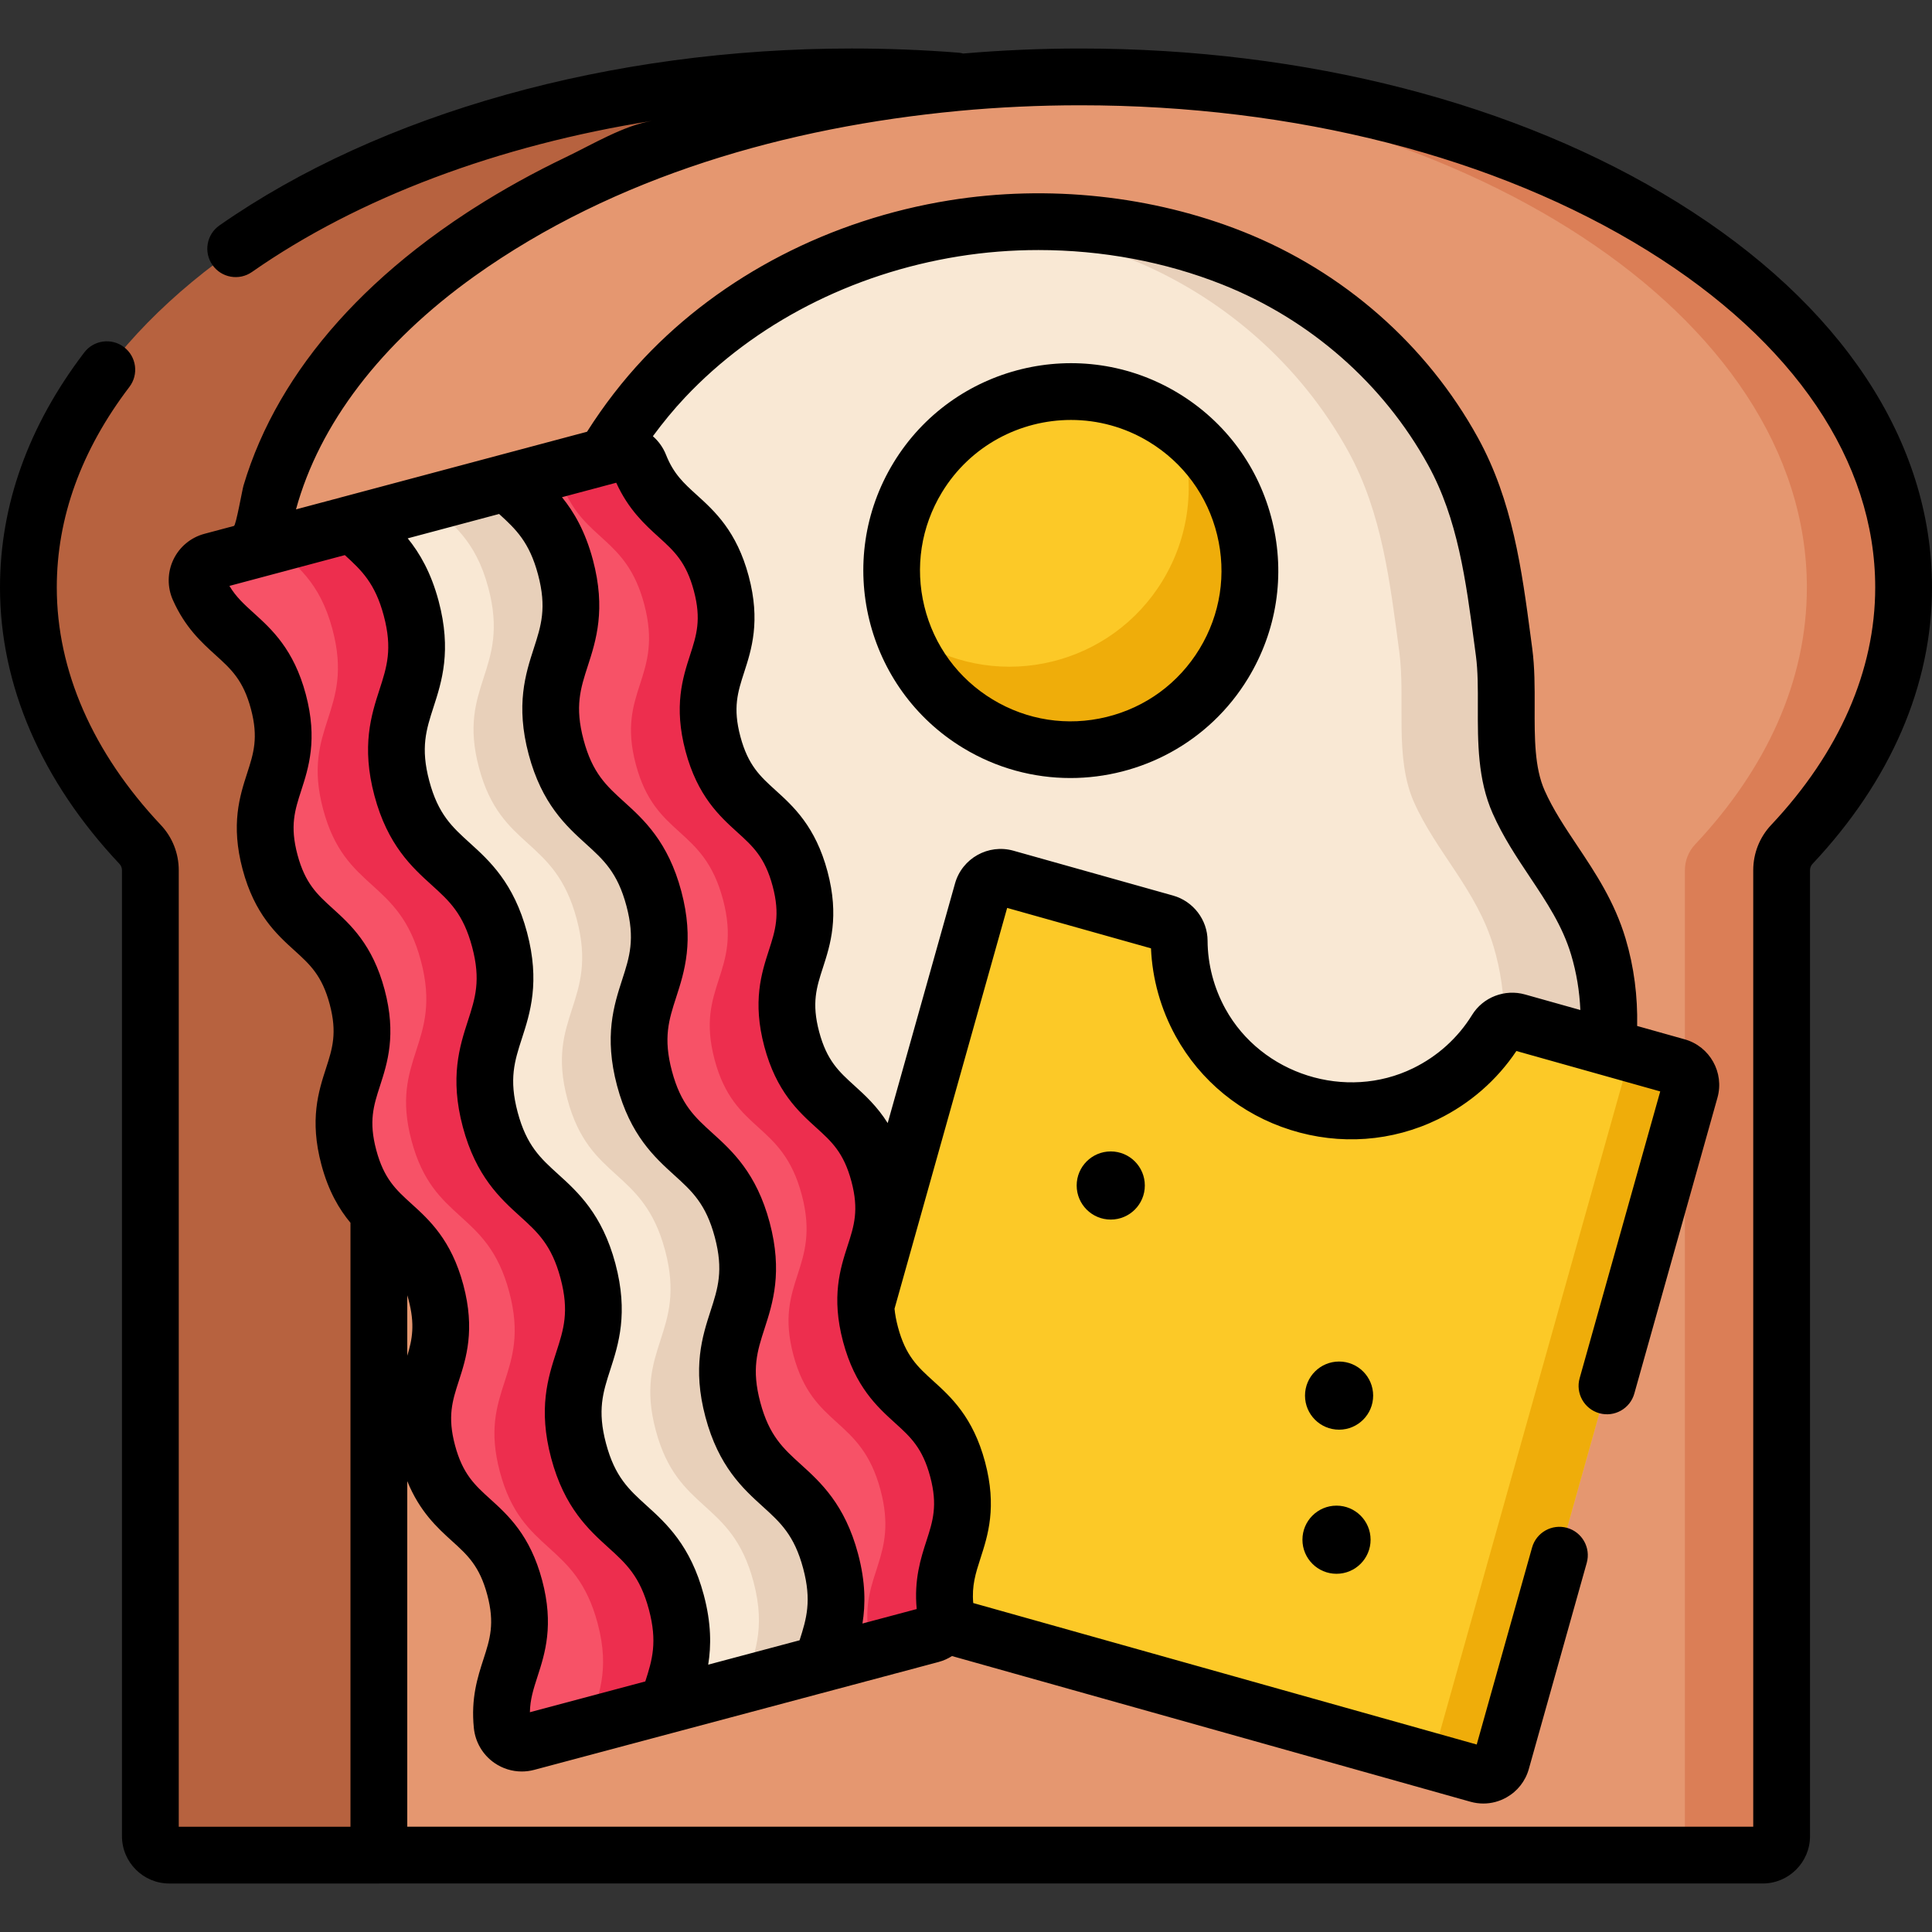 <?xml version="1.0" encoding="iso-8859-1"?>
<!-- Generator: Adobe Illustrator 19.0.0, SVG Export Plug-In . SVG Version: 6.00 Build 0)  -->
<svg version="1.1" id="Capa_1" xmlns="http://www.w3.org/2000/svg" xmlns:xlink="http://www.w3.org/1999/xlink" x="0px" y="0px"
	 viewBox="0 0 512 512" style="enable-background:new 0 0 512 512;" xml:space="preserve">
<rect x="0" y="0" width="512" height="512" fill="#333333" stroke="none"/>
<path style="fill:#B7623F;" d="M253.385,21.46l-0.132,0.456C148.414,31.789,68.08,87.92,68.08,155.687
	c0,24.833,10.794,48.104,29.628,68.109c1.739,1.847,2.696,4.297,2.696,6.834v260.994H44.863c-2.77,0-5.016-2.246-5.016-5.016V230.63
	c0-2.537-0.957-4.987-2.696-6.834C18.318,203.79,7.524,180.519,7.524,155.687c0-74.734,97.691-135.311,218.196-135.311
	C235.087,20.376,244.322,20.741,253.385,21.46z"/>
<path style="fill:#E59770;" d="M504.477,155.686c0-74.729-97.691-135.308-218.199-135.308S68.079,80.957,68.079,155.686
	c0,24.834,10.799,48.102,29.63,68.107c1.739,1.847,2.696,4.297,2.696,6.833V491.62h366.73c2.77,0,5.016-2.246,5.016-5.016V230.626
	c0-2.537,0.957-4.986,2.696-6.833C493.678,203.788,504.477,180.52,504.477,155.686z"/>
<path style="fill:#DB7E56;" d="M504.471,155.69c0,24.829-10.794,48.093-29.624,68.107c-1.736,1.846-2.699,4.294-2.699,6.832v255.975
	c0,2.77-2.246,5.016-5.016,5.016h-20.616V230.629c0-2.538,0.953-4.986,2.699-6.832c18.83-20.014,29.624-43.278,29.624-68.107
	c0-72.07-90.839-130.967-205.374-135.08c4.233-0.151,8.507-0.231,12.811-0.231C406.79,20.379,504.471,80.952,504.471,155.69z"/>
<path style="fill:#F9E8D4;" d="M326.744,68.427c-23.184-9.235-49.297-11.87-73.926-7.906c-28.894,4.651-56.54,18.21-76.708,39.599
	c-37.404,39.668-46.163,103.989-19.64,151.624c26.462,47.525,80.396,72.982,133.237,85.89c19.497,4.763,39.56,8.254,59.576,6.781
	c20.017-1.474,40.138-8.289,54.835-21.958c19.074-17.741,26.927-46.626,19.462-71.582c-4.516-15.096-15.245-25.093-21.12-38.349
	c-5.242-11.828-2.188-27.164-3.866-39.723c-2.436-18.212-4.512-36.802-13.526-53.18C372.249,96.333,351.411,78.253,326.744,68.427z"
	/>
<path style="fill:#E8D0BA;" d="M404.122,322.462c-14.697,13.664-34.821,20.475-54.835,21.95c-7.935,0.582-15.881,0.391-23.786-0.361
	c18.679-2.047,37.138-8.828,50.862-21.589c19.071-17.747,26.926-46.629,19.462-71.588c-4.514-15.098-15.249-25.09-21.127-38.342
	c-5.237-11.838-2.187-27.167-3.862-39.727c-2.438-18.208-4.514-36.807-13.523-53.179c-12.821-23.294-33.657-41.372-58.326-51.203
	c-11.948-4.765-24.679-7.765-37.59-9.019c22.04-2.157,44.843,0.853,65.348,9.019c24.668,9.831,45.505,27.909,58.326,51.203
	c9.009,16.372,11.085,34.971,13.523,53.179c1.675,12.56-1.375,27.889,3.862,39.727c5.879,13.252,16.603,23.244,21.127,38.342
	C431.048,275.833,423.193,304.715,404.122,322.462z"/>
<circle style="fill:#FCC927;" cx="283.76" cy="151.22" r="47.46"/>
<path style="fill:#EFAD0A;" d="M324.318,175.855c-13.603,22.401-42.796,29.534-65.198,15.921
	c-9.701-5.889-16.533-14.687-20.054-24.598c1.224,0.923,2.508,1.796,3.852,2.608c22.401,13.603,51.595,6.471,65.198-15.931
	c7.715-12.71,8.768-27.598,4.133-40.599C331.581,127.721,337.118,154.787,324.318,175.855z"/>
<path style="fill:#FCC927;" d="M210.348,414.062l49.99-177.902c0.749-2.667,3.519-4.221,6.186-3.472l42.32,11.892
	c2.132,0.599,3.643,2.525,3.654,4.74c0.035,7.336,1.861,14.776,5.665,21.675c11.6,21.035,38.093,29.407,59.667,18.842
	c8.028-3.931,14.355-9.887,18.698-16.929c1.158-1.878,3.454-2.72,5.578-2.123l42.321,11.892c2.667,0.749,4.221,3.519,3.472,6.186
	l-49.99,177.903c-0.749,2.667-3.519,4.221-6.186,3.472l-177.902-49.99C211.153,419.498,209.598,416.729,210.348,414.062z"/>
<path style="fill:#EFAD0A;" d="M447.901,288.865l-49.989,177.897c-0.752,2.669-3.521,4.223-6.19,3.481l-12.681-3.561
	c0.401-0.512,0.712-1.114,0.903-1.776l51.354-182.782c0.301-1.083,0.241-2.187-0.131-3.17l13.262,3.722
	C447.089,283.427,448.644,286.196,447.901,288.865z"/>
<circle cx="354.19" cy="408.04" r="9.03"/>
<circle cx="294.36" cy="314.17" r="9.03"/>
<circle cx="354.87" cy="369.85" r="9.03"/>
<path style="fill:#F75267;" d="M246.799,433.17c2.575-0.687,4.209-3.201,3.824-5.839c-2.287-15.672,7.944-19.999,3.159-37.935
	c-5.219-19.564-17.864-16.191-23.084-35.755c-5.219-19.564,7.426-22.937,2.206-42.501c-5.219-19.563-17.864-16.19-23.083-35.753
	c-5.219-19.564,7.426-22.937,2.206-42.501c-5.219-19.564-17.864-16.191-23.084-35.756s7.425-22.939,2.205-42.504
	c-4.786-17.938-15.813-16.594-21.636-31.325c-0.98-2.479-3.649-3.845-6.224-3.158L56.116,148.736
	c-3.126,0.834-4.737,4.27-3.419,7.224c5.947,13.322,16.437,12.608,21.072,29.982c5.22,19.565-7.425,22.939-2.205,42.504
	c5.219,19.564,17.864,16.191,23.084,35.756c5.219,19.564-7.426,22.937-2.206,42.501c5.219,19.563,17.864,16.19,23.083,35.753
	c5.219,19.564-7.426,22.937-2.206,42.501c5.219,19.564,17.864,16.191,23.084,35.755c4.634,17.372-4.817,21.978-3.338,36.489
	c0.328,3.218,3.437,5.396,6.563,4.562L246.799,433.17z"/>
<g>
	<path style="fill:#ED2E4E;" d="M131.973,249.137c5.855,21.945-8.333,25.73-2.477,47.682c5.855,21.945,20.042,18.16,25.898,40.112
		c5.855,21.945-8.333,25.73-2.477,47.682c5.856,21.952,20.044,18.167,25.898,40.112c3.432,12.866-0.022,19.49-2.288,27.192
		l-20.44,5.453c2.266-7.702,5.72-14.326,2.288-27.192c-5.855-21.945-20.042-18.16-25.898-40.112
		c-5.856-21.951,8.331-25.736,2.477-47.682c-5.856-21.951-20.044-18.167-25.898-40.112c-5.856-21.951,8.331-25.736,2.477-47.682
		c-5.856-21.952-20.044-18.167-25.9-40.118c-5.856-21.952,8.331-25.737,2.477-47.682c-3.432-12.866-9.729-16.896-15.53-22.445
		l20.44-5.453c5.801,5.55,12.098,9.579,15.53,22.445c5.855,21.945-8.333,25.73-2.477,47.682
		C111.929,230.97,126.117,227.185,131.973,249.137z"/>
	<path style="fill:#ED2E4E;" d="M212.028,232.886c5.219,19.562-7.426,22.935-2.206,42.503c5.219,19.562,17.864,16.188,23.082,35.75
		c5.22,19.568-7.424,22.941-2.206,42.503c5.219,19.562,17.864,16.188,23.084,35.756c4.785,17.937-5.445,22.264-3.16,37.936
		c0.384,2.634-1.248,5.148-3.827,5.836l-20.44,5.453c2.58-0.688,4.211-3.203,3.827-5.836c-2.285-15.671,7.945-19.999,3.16-37.936
		c-5.22-19.568-17.865-16.194-23.084-35.756s7.426-22.935,2.206-42.503c-5.219-19.562-17.864-16.188-23.082-35.75
		c-5.22-19.568,7.424-22.941,2.206-42.503c-5.219-19.562-17.864-16.188-23.084-35.756c-5.219-19.562,7.426-22.935,2.206-42.503
		c-4.785-17.937-15.811-16.594-21.638-31.327c-0.979-2.475-3.646-3.843-6.226-3.154l20.44-5.453c2.58-0.688,5.247,0.679,6.226,3.154
		c5.827,14.733,16.853,13.39,21.638,31.327c5.22,19.568-7.424,22.941-2.206,42.503C194.165,216.698,206.81,213.324,212.028,232.886z
		"/>
</g>
<path style="fill:#F9E8D4;" d="M93.443,138.779l40.881-10.906c5.801,5.55,12.098,9.579,15.53,22.445
	c5.855,21.945-8.333,25.73-2.477,47.682c5.856,21.951,20.044,18.166,25.9,40.118c5.855,21.945-8.333,25.73-2.477,47.682
	c5.855,21.945,20.042,18.16,25.898,40.112c5.855,21.945-8.333,25.73-2.477,47.682c5.856,21.952,20.044,18.167,25.898,40.112
	c3.432,12.866-0.022,19.49-2.288,27.192l-40.881,10.906c2.266-7.702,5.72-14.326,2.288-27.192
	c-5.855-21.945-20.042-18.16-25.898-40.112c-5.856-21.951,8.331-25.736,2.477-47.682c-5.856-21.952-20.044-18.167-25.898-40.112
	c-5.856-21.951,8.331-25.736,2.477-47.682c-5.856-21.951-20.044-18.167-25.9-40.118s8.331-25.736,2.477-47.682
	C105.541,148.358,99.244,144.329,93.443,138.779z"/>
<path style="fill:#E8D0BA;" d="M173.277,238.118c5.855,21.945-8.333,25.73-2.477,47.682c5.855,21.945,20.042,18.16,25.898,40.112
	c5.855,21.945-8.333,25.73-2.477,47.682c5.856,21.952,20.044,18.167,25.898,40.112c3.432,12.866-0.022,19.49-2.288,27.192
	l-20.44,5.453c2.266-7.702,5.72-14.326,2.288-27.192c-5.855-21.945-20.042-18.16-25.898-40.112
	c-5.856-21.951,8.331-25.736,2.477-47.682c-5.856-21.951-20.044-18.167-25.898-40.112c-5.856-21.951,8.331-25.736,2.477-47.682
	c-5.856-21.952-20.044-18.167-25.9-40.118c-5.856-21.952,8.331-25.737,2.477-47.682c-3.432-12.866-9.729-16.896-15.53-22.445
	l20.44-5.453c5.801,5.55,12.098,9.579,15.53,22.445c5.855,21.945-8.333,25.73-2.477,47.682
	C153.233,219.951,167.421,216.166,173.277,238.118z"/>
<path d="M312.301,104.223c-25.915-15.738-59.799-7.462-75.537,18.45c-15.739,25.913-7.462,59.798,18.45,75.536
	c8.897,5.405,18.731,7.977,28.452,7.977c18.588,0,36.75-9.413,47.085-26.427c7.624-12.552,9.904-27.322,6.419-41.589
	C333.685,123.903,324.853,111.847,312.301,104.223z M317.89,171.948c-5.537,9.117-14.294,15.532-24.657,18.063
	c-10.36,2.53-21.09,0.875-30.207-4.662s-15.532-14.294-18.063-24.657c-2.531-10.362-0.875-21.09,4.662-30.207
	c7.506-12.359,20.697-19.194,34.198-19.194c7.06,0,14.204,1.868,20.666,5.793c9.117,5.537,15.532,14.295,18.063,24.657
	C325.083,152.103,323.427,162.831,317.89,171.948z"/>
<path d="M444.533,53.614c-42.387-26.284-98.589-40.76-158.255-40.76c-10.465,0-20.82,0.455-31.016,1.331
	c-0.418-0.108-0.844-0.191-1.282-0.226c-9.258-0.735-18.767-1.107-28.26-1.107c-63.848,0-124.924,17.091-167.566,46.891
	c-3.406,2.38-4.238,7.07-1.858,10.477c2.38,3.407,7.071,4.238,10.477,1.857c28.279-19.761,65.355-33.588,106.05-40.046
	c-7.48,1.187-15.969,6.322-22.766,9.574c-8.486,4.061-16.77,8.621-24.667,13.679c-0.596,0.382-1.191,0.764-1.779,1.149
	c-4.52,2.96-9.066,6.202-13.351,9.559c-3.856,3.021-7.59,6.198-11.171,9.54c-6.547,6.112-12.591,12.781-17.869,20.023
	c-4.902,6.728-9.143,13.949-12.469,21.585c-1.638,3.76-3.055,7.618-4.223,11.55c-0.328,1.103-1.984,10.543-2.524,10.687
	c-0.001,0-7.828,2.088-7.828,2.088c-3.613,0.964-6.608,3.451-8.219,6.826c-1.617,3.388-1.665,7.301-0.132,10.735
	c3.244,7.265,7.548,11.167,11.348,14.61c4.072,3.69,7.288,6.605,9.326,14.244s0.7,11.768-0.991,16.996
	c-1.958,6.052-4.396,13.581-1.215,25.508c3.182,11.928,9.046,17.242,13.759,21.514c4.072,3.69,7.288,6.605,9.326,14.243
	c2.037,7.638,0.7,11.766-0.991,16.994c-1.959,6.051-4.397,13.58-1.215,25.508c1.89,7.085,4.729,11.827,7.708,15.413V484.1H47.372
	V230.63c0-4.485-1.685-8.744-4.743-11.991c-18.044-19.167-27.581-40.935-27.581-62.951c0-18.5,6.475-36.383,19.245-53.153
	c2.518-3.306,1.878-8.027-1.427-10.544c-3.306-2.52-8.028-1.878-10.544,1.427C7.51,112.867,0,133.817,0,155.687
	c0,25.921,10.952,51.257,31.673,73.267c0.419,0.446,0.651,1.041,0.651,1.676v255.978c0,6.915,5.625,12.54,12.54,12.54h55.54
	c0.026,0,0.051-0.004,0.077-0.004h366.653c6.915,0,12.54-5.625,12.54-12.54V230.626c0-0.635,0.231-1.23,0.651-1.676
	C501.047,206.937,512,181.603,512,155.686C512,116.843,488.04,80.593,444.533,53.614z M99.711,304.764
	c-2.038-7.638-0.701-11.767,0.991-16.995c1.958-6.051,4.397-13.58,1.215-25.507c-3.182-11.928-9.046-17.242-13.759-21.514
	c-4.072-3.69-7.288-6.605-9.326-14.243c-2.037-7.638-0.7-11.767,0.991-16.995c1.958-6.052,4.396-13.581,1.214-25.51
	c-3.181-11.927-9.046-17.242-13.759-21.514c-2.58-2.338-4.724-4.281-6.48-7.214l30.586-8.16c4.482,4.071,8.032,7.486,10.318,16.05
	c2.354,8.826,0.818,13.572-1.128,19.58c-2.161,6.674-4.85,14.98-1.349,28.102c3.5,13.12,9.968,18.982,15.166,23.694
	c4.68,4.242,8.377,7.593,10.733,16.424c2.354,8.826,0.818,13.572-1.128,19.579c-2.161,6.674-4.85,14.98-1.349,28.102
	c3.499,13.116,9.967,18.978,15.165,23.688c4.681,4.242,8.377,7.593,10.734,16.424c2.354,8.826,0.818,13.572-1.128,19.579
	c-2.161,6.674-4.85,14.98-1.35,28.101c3.5,13.123,9.97,18.985,15.168,23.696c4.679,4.241,8.375,7.59,10.73,16.417
	c2.285,8.564,0.906,13.29-0.953,19.05l-30.586,8.16c0.062-3.416,0.952-6.17,2.025-9.481c1.958-6.051,4.396-13.58,1.214-25.507
	c-3.181-11.926-9.045-17.241-13.758-21.512c-4.072-3.69-7.288-6.605-9.326-14.243c-2.037-7.637-0.7-11.766,0.992-16.993
	c1.958-6.052,4.397-13.581,1.215-25.508c-3.182-11.927-9.046-17.241-13.76-21.512C104.964,315.314,101.748,312.4,99.711,304.764z
	 M140.107,199.938c3.5,13.121,9.969,18.984,15.167,23.696c4.68,4.242,8.377,7.593,10.733,16.423
	c2.354,8.826,0.818,13.572-1.128,19.58c-2.161,6.674-4.85,14.98-1.349,28.102c3.498,13.116,9.967,18.977,15.163,23.688
	c4.681,4.241,8.377,7.592,10.734,16.423c2.354,8.826,0.818,13.572-1.128,19.58c-2.161,6.674-4.85,14.98-1.349,28.102
	c3.5,13.121,9.969,18.983,15.168,23.695c4.679,4.24,8.375,7.59,10.729,16.416c2.286,8.566,0.907,13.288-0.952,19.049l-24.216,6.461
	c0.805-4.97,0.843-10.928-1.174-18.483c-3.498-13.116-9.967-18.977-15.165-23.688c-4.68-4.241-8.377-7.592-10.733-16.423
	s-0.819-13.577,1.127-19.587c2.161-6.673,4.849-14.977,1.35-28.094c-3.5-13.122-9.97-18.984-15.168-23.696
	c-4.679-4.24-8.375-7.59-10.73-16.417c-2.356-8.832-0.819-13.577,1.127-19.587c2.161-6.673,4.849-14.977,1.35-28.094
	c-3.5-13.121-9.969-18.983-15.166-23.695c-4.68-4.242-8.377-7.593-10.734-16.423c-2.356-8.832-0.819-13.578,1.127-19.588
	c2.161-6.673,4.849-14.977,1.35-28.094c-2.015-7.556-5.017-12.706-8.192-16.615l24.218-6.461c4.483,4.072,8.031,7.484,10.317,16.05
	c2.354,8.826,0.818,13.572-1.127,19.579C139.296,178.51,136.607,186.817,140.107,199.938z M395.581,215.576
	c2.742,6.187,6.343,11.585,9.825,16.805c4.462,6.69,8.679,13.01,10.964,20.652c1.427,4.768,2.226,9.688,2.442,14.632l-14.673-4.123
	c-5.357-1.504-11.123,0.724-14.016,5.418c-3.745,6.074-9.141,10.957-15.604,14.121c-17.845,8.738-40.17,1.686-49.769-15.718
	c-3.064-5.558-4.699-11.809-4.73-18.076c-0.025-5.529-3.784-10.442-9.142-11.95l-42.32-11.892
	c-6.656-1.869-13.593,2.023-15.465,8.68l-17.844,63.501c-2.814-4.463-6.027-7.391-8.835-9.935c-4.072-3.69-7.287-6.604-9.325-14.241
	c-2.038-7.638-0.701-11.767,0.991-16.995c1.959-6.051,4.397-13.58,1.215-25.507s-9.046-17.242-13.759-21.513
	c-4.072-3.69-7.288-6.605-9.326-14.243c-2.038-7.638-0.7-11.767,0.991-16.996c1.958-6.05,4.396-13.581,1.214-25.509
	c-3.182-11.927-9.046-17.242-13.759-21.514c-3.434-3.113-6.146-5.571-8.15-10.637c-0.775-1.96-1.989-3.625-3.485-4.931
	c2.667-3.619,5.506-7.084,8.559-10.323c18.405-19.519,44.128-32.778,72.429-37.334c6.993-1.125,14.101-1.681,21.207-1.681
	c16.792,0,33.569,3.107,48.739,9.149c23.283,9.276,42.644,26.263,54.516,47.835c7.848,14.259,9.995,30.455,12.269,47.603
	l0.392,2.946c0.542,4.054,0.528,8.623,0.513,13.46C391.622,196.756,391.592,206.576,395.581,215.576z M174.554,142.323
	c4.072,3.69,7.287,6.605,9.326,14.244c2.037,7.638,0.7,11.767-0.991,16.996c-1.958,6.05-4.396,13.581-1.214,25.509
	c3.182,11.927,9.047,17.242,13.759,21.513c4.072,3.69,7.288,6.605,9.325,14.242c2.038,7.638,0.701,11.766-0.991,16.994
	c-1.958,6.052-4.397,13.581-1.214,25.509c3.181,11.926,9.045,17.24,13.758,21.511c4.072,3.689,7.287,6.604,9.325,14.242
	c2.037,7.637,0.7,11.766-0.991,16.993c-1.959,6.051-4.397,13.58-1.215,25.508c3.182,11.927,9.046,17.241,13.759,21.513
	c4.072,3.689,7.288,6.604,9.325,14.242c2.037,7.637,0.7,11.765-0.992,16.993c-1.495,4.617-3.327,10.275-2.584,18.085l-14.379,3.836
	c0.807-4.971,0.85-10.926-1.167-18.485c-3.499-13.117-9.967-18.978-15.165-23.688c-4.681-4.242-8.378-7.593-10.734-16.423
	c-2.356-8.832-0.819-13.578,1.127-19.588c2.161-6.673,4.849-14.977,1.35-28.094c-3.5-13.122-9.969-18.984-15.167-23.695
	c-4.679-4.24-8.375-7.59-10.73-16.417c-2.356-8.832-0.819-13.578,1.127-19.588c2.161-6.673,4.849-14.977,1.35-28.094
	c-3.5-13.12-9.969-18.983-15.167-23.694c-4.681-4.242-8.377-7.593-10.733-16.424c-2.356-8.832-0.819-13.577,1.127-19.587
	c2.161-6.673,4.849-14.977,1.35-28.094c-2.017-7.561-5.021-12.705-8.199-16.615l14.38-3.836
	C166.551,135.069,170.958,139.064,174.554,142.323z M107.929,359.292v-16.036c0.111,0.37,0.221,0.744,0.326,1.14
	C110.013,350.986,109.257,354.966,107.929,359.292z M469.367,218.636c-3.057,3.248-4.741,7.506-4.741,11.989v253.47H107.929v-91.579
	c3.304,8.104,7.983,12.36,11.879,15.892c4.072,3.69,7.287,6.604,9.325,14.242c2.037,7.637,0.7,11.765-0.992,16.993
	c-1.578,4.877-3.368,10.405-2.562,18.318c0.381,3.741,2.371,7.11,5.462,9.243c2.152,1.487,4.677,2.259,7.235,2.259
	c1.1,0,2.206-0.143,3.292-0.432c0,0,107.172-28.591,107.173-28.592c1.287-0.344,2.473-0.884,3.547-1.567l137.4,38.609
	c1.127,0.316,2.273,0.473,3.412,0.473c2.121,0,4.218-0.544,6.118-1.611c2.92-1.639,5.029-4.318,5.935-7.543l15.348-54.617
	c1.124-4.001-1.208-8.155-5.208-9.28c-4.002-1.121-8.155,1.209-9.279,5.208l-14.669,52.203l-133.428-37.493
	c-0.408-4.599,0.625-7.854,1.921-11.859c1.959-6.051,4.397-13.58,1.215-25.507s-9.046-17.241-13.759-21.513
	c-4.072-3.69-7.288-6.604-9.325-14.241c-0.481-1.801-0.768-3.403-0.913-4.874l29.848-106.22l38.118,10.712
	c0.347,8.113,2.597,16.131,6.554,23.308c6.548,11.873,17.349,20.685,30.415,24.812c13.068,4.127,26.972,3.116,39.149-2.847
	c8.417-4.122,15.544-10.342,20.717-18.063l38.12,10.712l-21.355,75.998c-1.124,4.001,1.208,8.155,5.208,9.28
	c4.001,1.124,8.155-1.208,9.28-5.208l22.033-78.413c1.87-6.657-2.023-13.594-8.68-15.465l-12.603-3.541
	c0.162-7.812-0.819-15.645-3.071-23.173c-2.933-9.803-7.982-17.371-12.864-24.69c-3.274-4.908-6.366-9.544-8.586-14.551
	c-2.688-6.066-2.665-13.89-2.64-22.173c0.015-5.128,0.031-10.43-0.646-15.499l-0.389-2.93c-2.356-17.77-4.793-36.145-14.004-52.88
	C378.11,91.377,356.046,72,329.53,61.436c-24.08-9.591-51.748-12.555-77.906-8.344c-31.558,5.079-60.319,19.947-80.988,41.866
	c-5.596,5.935-10.63,12.466-15.062,19.457l-77.131,20.577c6.197-22.599,22.439-44.003,47.265-61.766
	c0.01-0.007,0.019-0.014,0.028-0.02c37.288-26.594,83.036-39.52,128.223-43.8c0.02-0.002,0.039-0.008,0.059-0.01
	c10.579-0.987,21.354-1.494,32.26-1.494c56.901,0,110.287,13.673,150.324,38.501c38.917,24.134,60.35,55.841,60.35,89.283
	C496.952,177.698,487.414,199.466,469.367,218.636z"/>
<g>
</g>
<g>
</g>
<g>
</g>
<g>
</g>
<g>
</g>
<g>
</g>
<g>
</g>
<g>
</g>
<g>
</g>
<g>
</g>
<g>
</g>
<g>
</g>
<g>
</g>
<g>
</g>
<g>
</g>
</svg>
